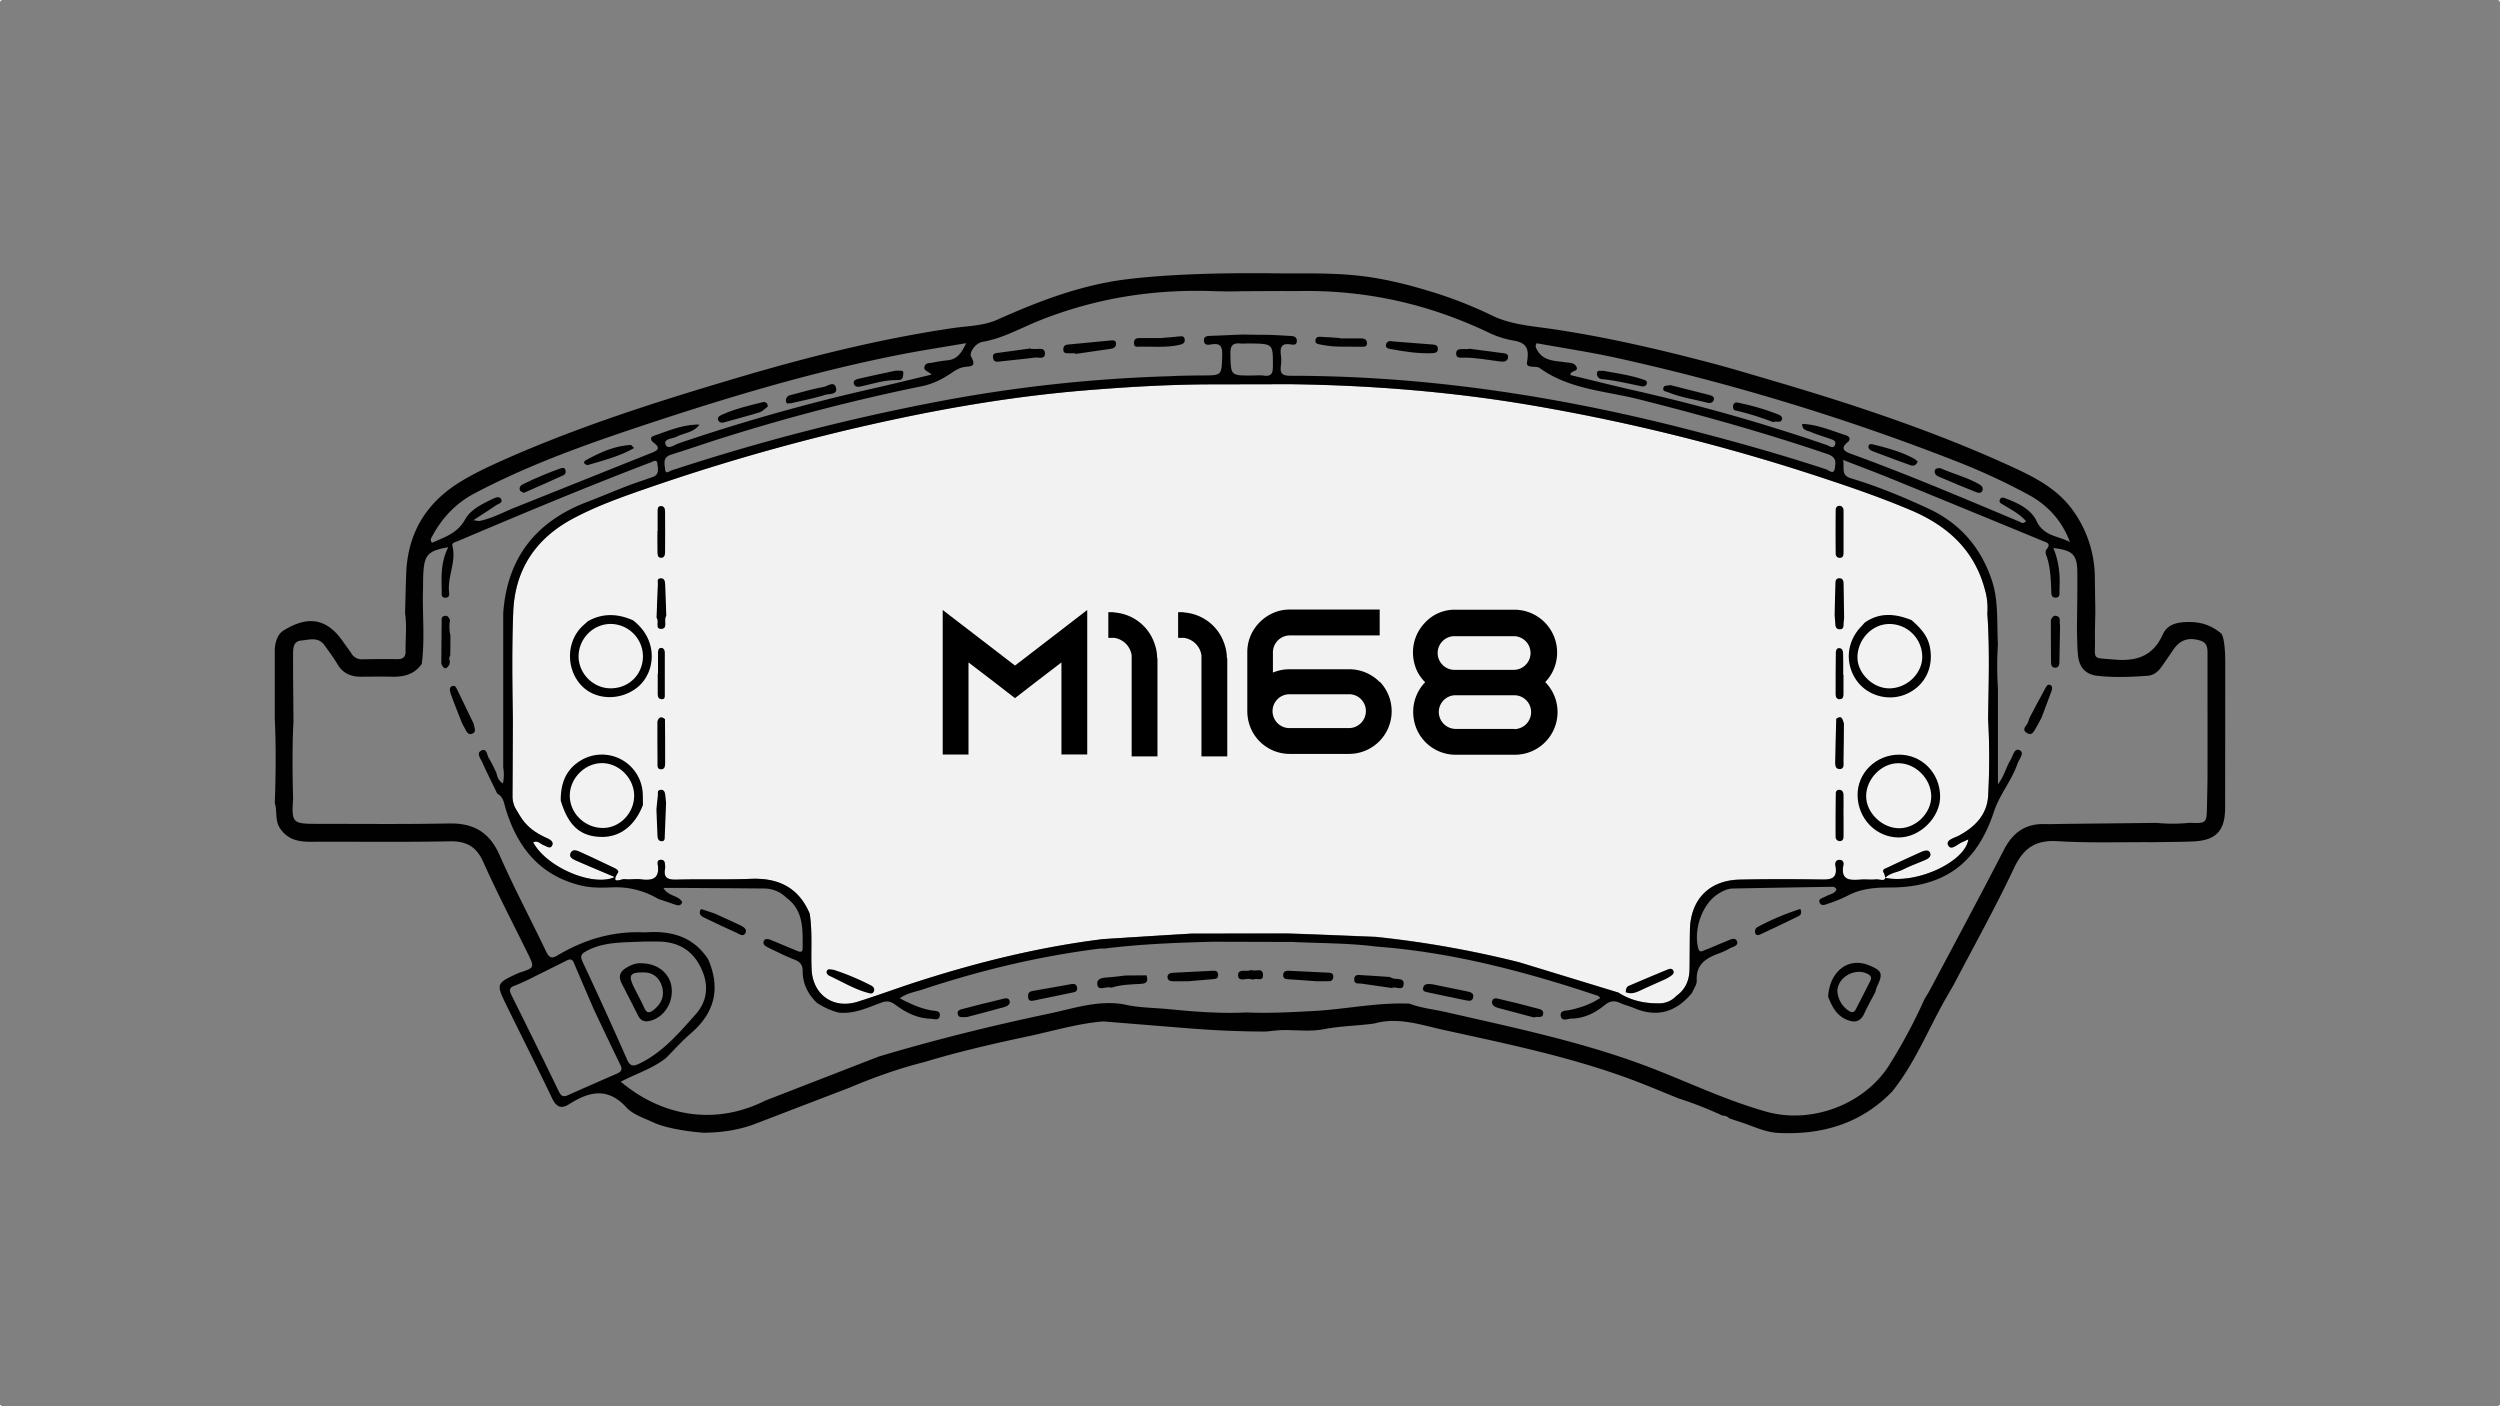 <svg xmlns="http://www.w3.org/2000/svg" viewBox="0 0 1920 1080"><rect x="0" y="0" width="1920" height="1080" fill="#808080" stroke="none"/><defs><style>.cls-1{fill:#f2f2f2;}.cls-2{fill:#010101;}</style></defs><g id="Capa_2" data-name="Capa 2"><g id="Capa_1-2" data-name="Capa 1"><path class="cls-1" d="M1526.91,611.11c-.84,14.52-10,23.9-22.4,30.58-3.47,1.88-10.5,3.34-8.23,7.59s7.12-1.13,10.77-2.59c1.53-.62,3-1.37,4.65-2.09-2.27,17.08-39.42,34.58-63.87,29.57v-.06c4.23-3.93,9.47-4.16,13.68-6.31,5.24-2.67,10.82-4.68,16.25-7,2.7-1.15,5.89-2.76,4.41-6-1.16-2.5-4.51-1.45-6.84-.4-8.44,3.81-16.88,7.66-25.24,11.68-1.56.76-4.76,1.44-3.59,3.8a10,10,0,0,1,1.33,4.19l-.06,0h.06c-.12,3-4.95.92-7.15,1.19-3.61.46-7.34-.12-11,.12-8.17.54-16.35,1.42-13.93-11.23.38-2-.55-4-3.25-3.85s-3.28,2.4-2.91,4.27c2.18,11.36-4.77,10.89-12.7,10.76-20.31-.32-40.63-.36-60.92.12-23.33.57-37.58,15.26-38.1,38.53-.22,10.15-.12,20.3-.31,30.45-.15,8.32-3.1,15.34-10.09,20.32a17.81,17.81,0,0,1-12.61,5.73c-11.37.25-22.25-2-32-8.3l-75.94-23.2a789.82,789.82,0,0,0-110.4-19.56c-22.74-.89-45.5-1.9-68.25-2.61L915.4,717c-22.74,1.31-45.47,2.8-68.2,4.22-48.41,6-95.54,17.54-141.9,32.45-15.68,5-31.12,10.84-46.86,15.72-18.52,5.74-34.19-5.43-35.12-24.75-.7-14.32.77-28.73-1.48-43-8.47-19.94-23.94-27.53-45.05-26.69-18.84.75-37.74.06-56.61.59-6.92.2-11-.81-9.35-8.87a10.84,10.84,0,0,0-.12-2.53c-.08-2.18-.74-3.94-3.37-3.8-2.45.12-2.42,2.19-2.18,3.72,1.63,10.58-3.89,12.51-12.84,11.28-4.14-.58-8.49.39-12.64-.17-2.2-.31-11.24,4.64-5.09-5,1-1.53-1.39-2.86-2.88-3.58-8.61-4.11-17.22-8.25-25.92-12.16-2.46-1.1-5.91-2.65-7.47.6-1.65,3.45,1.91,4.9,4.36,6,9.74,4.28,19.57,8.36,29.42,12.53-16.38,7.82-52.47-7.45-62.64-26.68,3.5-1.72,5.65,1.32,8.22,2.28,2.25.83,4.92,3.15,6.38.1,1.31-2.76-1.6-4.49-3.94-5.54-7.31-3.26-13.88-7.49-18.69-14-1.81-2.48-3.29-5.19-4.91-7.8a19.89,19.89,0,0,1-2.93-10q.17-29.77.28-59.57c-.41-27.11-.8-54.22.25-81.31,1-33.12,16.93-57.2,45.64-72.63,18.32-9.84,38-16.78,57.66-23.58A1594.22,1594.22,0,0,1,682.53,323c49.52-10.71,99.41-18.91,150-23.11,32-2.66,64.08-4.56,96.21-4.7l61.84-.13c62.6.8,124.78,5.8,186.56,16.36a1527.35,1527.35,0,0,1,221.25,55.14c23.2,7.64,46.34,15.63,68.91,25.16,28.55,12.06,49.36,30.87,57.33,61.87a50.75,50.75,0,0,1,1.66,17.5c1.93,26.94,1,53.92.61,80.89A540.16,540.16,0,0,1,1526.91,611.11Z"/><path class="cls-2" d="M1706,486.6c-8.72-7.29-17.32-9.19-26.82-8.87-8,.27-14.84,2.15-18.21,9.63-7.48,16.58-20.14,20.73-37.39,19.18-17.59-1.57-14.37.69-14.64-15.34-.11-7.3.17-14.6.28-21.9-.13-8.45-.28-16.91-.37-25.35a88.92,88.92,0,0,0-16.17-51c-12.29-17.75-30.74-26.82-49.39-35.32-59-26.9-120.43-47.24-182.57-65.48-15.89-4.66-31.75-9.48-47.76-13.67-40-10.49-80.33-19.84-121.35-25.86-15.62-2.29-31.63-3.31-46.18-10.51a321.73,321.73,0,0,0-50-19.22c-17.19-5.19-34.79-9.29-52.36-11.2-23.74-2.57-47.89-1.35-71.85-1.89h-9.63c-79.16,0-110.24,6.85-110.24,6.85-29.84,5.55-57.8,16.51-85.35,28.85-10.93,4.89-23.11,4.81-34.75,6.55-56.36,8.36-111.43,22.21-165.95,38.38-61.23,18.16-122.08,37.48-180.5,63.65-11.05,4.95-22,10.15-32.27,16.59-25.76,16.15-39.47,39.38-40.57,69.87-.36,10.12-.58,20.25-.86,30.37,1.44,9.78.25,19.6.4,29.4.05,4.31-2.11,5.95-6.27,5.91-9-.08-18-.06-27,.12a9,9,0,0,1-8.37-4.55c-2-3.06-4.26-5.92-6.34-8.93-12.17-17.6-26.36-20.44-45.12-9-7.59,3.94-7.36,15.55-7.36,15.55v52.82c1,21.47.79,42.93,0,64.39,2,6.4-.05,13.53,4.06,19.61,5.75,8.55,14,10.3,23.55,10.26,35.53-.17,71.08.36,106.6-.36,13-.27,20.61,4,26,16.08,10.54,23.6,22.54,46.55,33.94,69.77,5.52,11.24,5.53,11.24-7,15.29-17.29,8-17.38,8.07-9.12,25C400.68,796,412.59,819.6,424,843.45c3.14,6.6,6.94,8.49,13,4.62,15.3-9.73,29.59-13.39,44.07,2.42,5,5.47,13.35,8.1,20.46,11.43,13.5,6.31,38.45,8,38.45,8,13.94,0,27.49-2,40.54-7q35.43-13.62,70.86-27.18c19-8,38.42-15.06,58.5-20.08,26.25-7.94,53-14.12,79.78-19.79,19.14-4.05,37.93-9.82,57.55-11.42q31.45,2.54,62.9,5.08c20.7,1.72,41.44,2.69,62.22,2.69,4.15-.38,8.29-1,12.45-1.1,10.6-.22,21.51,1.34,31.73-.67,13-2.54,26-2.62,38.9-4.39,18.3-5.14,35.64,1,53.06,4.87,51,11.21,102.12,21.62,151,40.63,9.92,3.86,19.73,8,29.6,12a287,287,0,0,1,33.84,13.26,6.52,6.52,0,0,1,5.08,2c2.36.8,4.71,1.66,7.09,2.4,10.06,3.09,20,8.3,30.24,8.84,33.45,1.76,63.81-6.84,87.89-31.81,17.13-21.28,27.2-46.65,40.44-70.17,2.16-3.87,4.43-7.68,6.65-11.51,15.6-29.89,32.07-59.36,46.43-89.82,7.27-15.43,16.53-21.78,33.67-20.72,24.12,1.47,48.39.63,72.6.77,10.38-.17,20.77-.14,31.13-.57,17.71-.72,24.74-8.09,24.76-25.82q.09-56.13.09-112.25C1708.92,489.6,1706,486.6,1706,486.6Zm-525.91-223c20.56,3.74,41.65,6.86,62.41,11.47A1756,1756,0,0,1,1502,354.11a492.23,492.23,0,0,1,55.87,25.83c15,8.17,25.78,20.05,31.82,36.33-8.92-4.74-20.1-4.35-25.6-16.1-4-8.59-13.39-13.44-22.53-16.88-1.75-.66-4.59-2.41-5.74.58-.86,2.24,1.7,3.19,3.32,4.18,5.9,3.63,12.14,6.81,16.83,12.22-2.32,2.54-3.91.84-5.55.15-42.73-17.9-85.35-36.08-128.92-51.9-5.39-2-8.29-4.15-2.42-9,2.64-2.19,1.2-4.38-1.12-5.12-11.05-3.52-21.85-8.33-33.92-8.86,0,5.18,4,5.06,6.52,6.16,4.6,2,9.47,3.42,14.22,5.08,2.38.83,5.74,1.54,4.56,4.78-1.34,3.61-4.34.92-6.35.23A1405.1,1405.1,0,0,0,1255.82,300c-16.64-3.75-33.19-8-49.65-11.92-.59-3.95,6.81-2.19,4.41-6.66-1.65-3.07-5.28-2.73-8.29-3.17-8.25-1.25-17.24-.79-22-9.88C1179.66,267.12,1178.75,266,1180.12,263.59Zm-425.37-1.08c15.52-2.68,29-10.51,43.32-16.24,42.44-17,86.54-24.18,132.15-22.73,7.89.25,15.79.37,23.68.1l23.3-.11c7-.05,14.1,0,19.28,0,52.61-1.07,100.7,10,146.46,31.7a70.49,70.49,0,0,0,19.16,6.27c10,1.63,12.58,5.87,10.69,16.44-.51,2.88,1.09,3.33,3.25,3.6s4.92,0,6.52,1.11c22.6,16.42,50.09,17.48,75.76,23.93,49,12.32,97.59,25.94,145.44,42.2,7.12,2.42,6,6.94,5.37,11.06-.76,5.05-4.67,1.24-6.54.62-32.85-10.84-66.13-20.21-99.58-28.95-102.31-26.75-206.11-42.94-312.09-42.93-6.18,0-7.93-1.89-7.17-7.58a33.12,33.12,0,0,0,0-8.44c-.78-5.89.61-9.24,7.49-8.06,2,.34,4.92.67,4.77-2.92-.12-3-2.56-3.47-4.83-3.58-7.88-.41-15.78-1.06-23.65-.86l-12.92-.22c-8.17.29-16.34.69-24.5,1-2.57.11-5.58,0-5.47,3.62.12,3.82,3.46,3.36,5.74,2.95,7.84-1.39,8.49,2.66,8.29,9.06-.47,14.76-.18,14.75-15.08,14.79-5.92,0-11.84.14-17.76.26-2.53.06-5.06.21-7.6.33a1130.54,1130.54,0,0,0-177.8,19.47A1634.55,1634.55,0,0,0,515.8,361.26c-1.8.59-4.63,3.37-5-.8s-2-9.18,4.37-11.19c13.9-4.36,27.65-9.21,41.56-13.53a1524.12,1524.12,0,0,1,151.55-39.2c8.13-1.64,15.4-5.33,22.21-9.93,3-2.06,6.16-4.07,9.81-4.71,4.69-.81,10.15.4,5.48-8.07C744.28,271.05,748.72,263.54,754.75,262.51ZM1526.86,552a540.16,540.16,0,0,1,.05,59.14c-.84,14.52-10,23.9-22.4,30.58-3.47,1.88-10.5,3.34-8.23,7.59s7.12-1.13,10.77-2.59c1.53-.62,3-1.37,4.65-2.09-2.27,17.08-39.42,34.58-63.87,29.57-.12,3-4.95.92-7.15,1.19-3.61.46-7.34-.12-11,.12-8.17.54-16.35,1.42-13.93-11.23.38-2-.55-4-3.25-3.85s-3.28,2.4-2.91,4.27c2.18,11.36-4.77,10.89-12.7,10.76-20.31-.32-40.63-.36-60.92.12-23.33.57-37.58,15.26-38.1,38.53-.22,10.15-.12,20.3-.31,30.45-.15,8.32-3.1,15.34-10.09,20.32a17.81,17.81,0,0,1-12.61,5.73c-11.37.25-22.25-2-32-8.3l-75.94-23.2a789.82,789.82,0,0,0-110.4-19.56c-22.74-.89-45.5-1.9-68.25-2.61L915.4,717c-22.74,1.31-45.47,2.8-68.2,4.22-48.41,6-95.54,17.54-141.9,32.45-15.68,5-31.12,10.84-46.86,15.72-18.52,5.74-34.19-5.43-35.12-24.75-.7-14.32.77-28.73-1.48-43-8.47-19.94-23.94-27.53-45.05-26.69-18.84.75-37.74.06-56.61.59-6.92.2-11-.81-9.35-8.87a10.84,10.84,0,0,0-.12-2.53c-.08-2.18-.74-3.94-3.37-3.8-2.45.12-2.42,2.19-2.18,3.72,1.63,10.58-3.89,12.51-12.84,11.28-4.14-.58-8.49.39-12.64-.17-2.2-.31-11.24,4.64-5.09-5,1-1.53-1.39-2.86-2.88-3.58-8.61-4.11-17.22-8.25-25.92-12.16-2.46-1.1-5.91-2.65-7.47.6-1.65,3.45,1.91,4.9,4.36,6,9.74,4.28,19.57,8.36,29.42,12.53-16.38,7.82-52.47-7.45-62.64-26.68,3.5-1.72,5.65,1.32,8.22,2.28,2.25.83,4.92,3.15,6.38.1,1.31-2.76-1.6-4.49-3.94-5.54-7.31-3.26-13.88-7.49-18.69-14-1.81-2.48-3.29-5.19-4.91-7.8a19.89,19.89,0,0,1-2.93-10q.17-29.77.28-59.57c-.41-27.11-.8-54.22.25-81.31,1-33.12,16.93-57.2,45.64-72.63,18.32-9.84,38-16.78,57.66-23.58A1594.22,1594.22,0,0,1,682.53,323c49.52-10.71,99.41-18.91,150-23.11,32-2.66,64.08-4.56,96.21-4.7l61.84-.13c62.6.8,124.78,5.8,186.56,16.36a1527.35,1527.35,0,0,1,221.25,55.14c23.2,7.64,46.34,15.63,68.91,25.16,28.55,12.06,49.36,30.87,57.33,61.87a50.75,50.75,0,0,1,1.66,17.5C1528.18,498,1527.26,525,1526.86,552ZM952.48,263.79c2.49.23,5-.07,7.52,0,17.85.23,17.65.24,17.58,17.61,0,5.28-1.15,7.88-7,7.06-3-.43-6.15-.07-9.23-.07-16.29.06-16,.06-16.41-16.22C944.83,266.19,946.07,263.2,952.48,263.79ZM332.22,411.31c7.61-13.92,18-24.89,32.25-32.41,44.74-23.62,92.36-40,140.2-55.73,61.72-20.28,124-38.6,187.86-51.07,15.94-3.1,32-5.55,49.48-8.56-3.45,7.32-6.74,12.33-14.14,13.15a114.37,114.37,0,0,0-11.68,1.82c-2.27.5-5.51-.06-6.21,3.19s3.14,3.41,5.44,6c-15.1,3.6-29.32,7.11-43.6,10.36a1475.51,1475.51,0,0,0-150.47,42.39c-3.32,1.13-8.64,5.28-10.21.84s5.23-4.24,8.45-5.89c5.82-3,13-3,17.6-9.3-12.51-.22-23.79,4.68-35.24,8.69-2.91,1-2.28,3.41.05,5.17,6.22,4.7,2.31,6.28-2.31,8.13-34.72,13.82-69.37,27.79-104.08,41.63-9,3.58-17.55,8.4-27.17,10.33-1,.19-2-.18-4.91-.51,6.68-4.37,12-7.76,17.22-11.35,1.85-1.27,5.83-2,4-5.05-1.45-2.49-4.83-.73-7,.31-7.9,3.84-16.39,7.94-20.62,15.6-5.85,10.54-15.75,13.54-25.33,17.79C329.88,414.62,331.3,413,332.22,411.31ZM473.93,824.48c-12.61,5.5-25.21,11-37.76,16.62-3.62,1.62-5.33.6-7.05-3q-18-37.17-36.45-74.1c-1.79-3.6-1.39-5.6,2.53-7,3.42-1.22,6.69-2.89,10-4.36q14.7-7.32,29.38-14.65c2.45-1.23,4.62-2.17,6.11,1.36,5.12,12.1,10.35,24.15,15.54,36.22C463,789.78,469.66,804,476.53,818,478.21,821.49,477,823.15,473.93,824.48Zm-23.32-94.2c13.29-7.11,27.72-6.37,43.59-7.16,2.9,0,7.41-.08,11.91,0,14.07.29,24.9,6.07,31.54,18.83,6.78,13,6.39,26-3.34,37-12.84,14.41-25.43,29.36-43.47,38-4.84,2.33-7.07,1.76-9.37-3.48q-16.47-37.41-33.85-74.4C445.33,734.22,446.14,732.67,450.61,730.28ZM1695.38,593c0,9.56-.3,19.12-.46,28.67-.31,10.36-.89,10.79-13.27,10.24a125.39,125.39,0,0,1-25.33.07l-69.12.74c-5.63.06-11.25.31-16.87.16-14.92-.41-24.54,6.62-31.32,19.77-18.64,36.16-37.9,72-57,107.95-1.18,2.23-2.59,4.33-3.89,6.49a415.22,415.22,0,0,1-27.37,51.19c-19.1,30-59.52,45.19-94,35.55-29.51-8.24-57.25-21.37-85.69-32.52-52-20.42-106.54-31.63-160.73-44.06-9.28-2.13-18.84-3-27.8-6.43-24.87-1.1-49.23,4.35-73.92,5.65-17.13.89-34.26,1.84-51.41,1.09-20,1-40-.59-59.85-2.55-11.47-1.12-23.07-1-34.36-3.7-19.76-3.36-38.35,3.17-57.17,7.13-44.14,9.28-87.91,20.11-131.14,33.06l-87,33.78c-38.37,19.29-79.06,12.24-110.92-14.51,11.68-6.21,24.4-10,34.71-18.2,6.36-6.36,12.34-13.16,19.14-19,18.44-15.8,22.85-34.58,13.3-56.78C532.35,719,515,714.54,495.2,716.09c-24.35-1.24-46.63,5.42-67.35,17.85-4.09,2.46-6.21,1.45-8.32-2.93-11.87-24.84-24.81-49.2-35.91-74.38-7.81-17.74-20.19-24.6-39-24.21-33.77.67-67.55.29-101.33.29-18.75,0-19.4-.74-18.18-19.6-.54-19.81-.73-39.63.28-59.44-.12-17.12-.38-34.25-.3-51.37,0-4.4.15-9.83,6.21-10.37s13.09-3.07,17.88,3.57c3.45,4.79,7,9.54,10,14.6,4.21,7.16,10.47,9.68,18.35,9.61s15.75-.14,23.63,0c9.15.19,17.24-1.81,22.76-9.88,2.48-18.83.41-37.75.94-56.62.13-4.79,0-9.6.34-14.37.93-12.89,4-16,19.06-18.54-5.54,10.82-5.37,21.94-5,33.06.09,2.22-1,5.75,3,5.68,3.45-.05,2.68-3.38,2.54-5.24-.9-11.68,5.74-22.74,2.63-34.63-.63-2.4,2.37-2.83,4-3.53,49.15-20.85,98.36-41.49,148.25-60.48,1.7-.65,4.85-2.93,5.2,1,.32,3.56,1.81,8.25-3.46,10.14-6.62,2.37-13.34,4.47-19.9,7-10.22,3.93-20.3,8.28-30.55,12.18-39.45,15-61.54,43-64.5,85.53q0,42.35,0,84.67,0,16.91,0,33.79a31.13,31.13,0,0,1-.24,12.23c-3.33-2.16-4.39-5-5-8.22-1.88-3.71-3.47-7.61-5.73-11.06-1.57-2.4-1.49-8.3-6-5.91-3.8,2-.38,6.1.87,8.89,3.62,8.12,7.64,16.06,11.5,24.07,4.88,2.58,5.24,7.62,6.62,12.11,9,29.34,26.18,50.7,57.21,58.38,8,2,16.22,1.88,24.36,1.54a63.25,63.25,0,0,1,35.38,8.81l13.24,4.49c2.33.77,4.41.91,5.25-2.06-3-5.32-10.84-4.22-14.41-10.81,5.13,0,9.39,0,13.64,0,21.09.13,42.17.24,63.27.44a24.4,24.4,0,0,1,17.44,7c13.61,10,12.54,24.74,12.55,39,0,3.93-2.92,2.43-4.87,1.63-6.25-2.52-12.43-5.2-18.66-7.76-2.09-.87-5-1.91-6.14.2-1.56,2.93,1.46,4.47,3.71,5.55,6.58,3.16,13.11,6.46,19.9,9.09,4.34,1.68,6.13,4.25,6.1,8.75,0,9.68,4,17.62,10.85,24.27a54.16,54.16,0,0,0,16.77,7.58c11.69,1.24,22-3.66,32.47-7.55,4.54-1.68,7.33-1.3,11.3,1.68,7.88,5.9,16.8,10.31,27,10.6,2.42.06,6.34,1.8,6.93-2.29s-3.55-3.66-6-4.06c-8.67-1.43-16.4-5-24.76-9.37,5.78-4.15,12-4.91,17.65-6.8,44.33-14.71,89.55-25.57,135.93-31.36a25.3,25.3,0,0,1,3.37,0c27.71-3.48,55.58-4.55,83.46-5.28l61.4.18c21.52,1.06,43.11.81,64.54,3.58,50.75,3.78,99.83,15.63,148.22,30.76,7.22,2.25,14.4,4.64,21.58,7,.49.16.84.72,1.85,1.61-7.28,4.93-15.08,7.47-23.22,9.29-2.86.64-7.51.07-7.2,4.06.43,5.29,5.42,2.57,8.22,2.55,9.69-.07,18.15-4.32,25.37-10.19,4.23-3.46,7.57-3.86,12.12-1.76,3.31,1.51,6.95,2.29,10.28,3.73,18.08,7.83,32.85,3.18,45-11.68,1.24-3.13,3.67-6.33,3.51-9.39-.7-12.83,7.69-17.36,17.63-21a55.64,55.64,0,0,0,7.63-3.56c2.53-1.38,7.36-2.13,5.51-5.87-1.53-3.11-5.57-.66-8.34.43-5.48,2.16-10.84,4.66-16.35,6.74-1.77.67-4.08,2.29-5-1.66-3.58-14.53,3.16-33.63,15-41.34,3.58-2.32,7.35-4.27,11.73-4.36q38.05-.71,76.11-1.32a3.2,3.2,0,0,1,3.39,2.11c-1.54,3.45-5.36,3.58-8.16,5.25-2,1.21-6,1.58-4.82,4.68,1.3,3.39,5,1.46,7.35.65a106.53,106.53,0,0,0,14.76-6.14c9.85-5.1,20.27-6,31.12-6,42.09.23,67.56-18.26,80.67-58.19,4.32-13.17,13.62-23.9,18.14-36.94,1.2-3.42,5.63-8.33,1.61-10.32s-5.18,4.44-7,7.51c-3.51,5.8-5,12.77-9.66,18.62V528.56a253.07,253.07,0,0,1,0-33.84c-1-16.51.68-33.22-4.79-49.37-8.5-25.09-24.45-43.49-48.41-54.65-19.36-9-39.12-17.19-59.59-23.32-8.07-2.42-4.94-7.85-6.11-14.14,13.34,5.19,25.37,9.68,37.24,14.52q58.11,23.73,116.12,47.7c2.57,1.05,6.68,1.87,3,6.28-1.17,1.38-.9,3.19-.29,4.85,3.05,8.34,3.33,17.05,3.76,25.78.13,2.44-.53,6.67,3.33,6.65,4,0,2.89-4.06,3-6.63.63-10.69-.42-21.2-4.7-31.49,15,1.77,18.29,5,18.41,18.83.13,14.94-.18,29.87-.3,44.81.24,6.19.16,12.39.79,18.54,1,9.63,5.86,15,15.42,16,12.61,1.36,25.3.84,38-.08,4.59-.34,7.86-2.92,10.42-6.44,3.13-4.33,6.14-8.76,9.12-13.2,5.28-7.93,11.72-10.12,20.79-7.46,5.78,1.71,5.76,6.07,5.76,10.7C1695.36,532.77,1695.43,562.91,1695.38,593Zm-220.05,61.4c-8.44,3.81-16.88,7.66-25.24,11.68-1.56.76-4.76,1.44-3.59,3.8a10,10,0,0,1,1.33,4.19c4.23-3.93,9.47-4.16,13.68-6.31,5.24-2.67,10.82-4.68,16.25-7,2.7-1.15,5.89-2.76,4.41-6C1481,652.34,1477.66,653.39,1475.33,654.44Zm6.84.4c-1.16-2.5-4.51-1.45-6.84-.4-8.44,3.81-16.88,7.66-25.24,11.68-1.56.76-4.76,1.44-3.59,3.8a10,10,0,0,1,1.33,4.19c4.23-3.93,9.47-4.16,13.68-6.31,5.24-2.67,10.82-4.68,16.25-7C1480.46,659.67,1483.65,658.06,1482.17,654.84Z"/><path class="cls-2" d="M1458.41,579.58c17.45-.05,31.28,13.83,31.62,31.73.31,16.3-15.49,32-32,31.87-17.23-.15-31.1-14.37-31.4-32.2C1426.29,593.76,1440.63,579.62,1458.41,579.58Zm-.75,6.56c-12.84.13-24.47,12.17-24.47,25.33,0,13,12.7,25,26,24.62,12.87-.42,24.21-12.1,24-24.73C1483,597.86,1471,586,1457.66,586.14Z"/><path class="cls-2" d="M1468.08,476.25c6.35,5.62,12.18,11.53,14,20.33,3.32,16.05-3.85,30.44-18.4,36.59-13.6,5.76-30,1-38.12-11-8.79-13-7.3-29.29,3.72-40.88,1-1,1.87-2.06,2.8-3.1C1443.66,470,1455.77,471.33,1468.08,476.25Zm-16.62,3c-13.26-.35-24.81,11.46-24.92,25.48-.09,12.11,11.46,23.67,23.91,23.92,13.48.28,25.51-10.78,25.83-23.74A25.27,25.27,0,0,0,1451.46,479.23Z"/><path class="cls-2" d="M486.17,476.39c20.35,15.78,16.72,40.38,3.76,51.16s-32.68,10.56-43.64-1.34c-11.45-12.44-11.38-32.61.2-44.53,1.56-1.6,3.29-3,4.95-4.54C462.88,470.65,474.48,471.24,486.17,476.39Zm7.6,28.49A25,25,0,0,0,470,479.22c-13.42-.57-25,10.18-25.62,23.81-.62,13.34,10.47,25.23,23.87,25.58C482.28,529,493.26,518.76,493.77,504.88Z"/><path class="cls-2" d="M640.37,744.83a193.25,193.25,0,0,1,28.61,12c1.93,1,3.1,2.69,2,4.84-.95,1.92-2.78,1.29-4.44.85-10.39-2.79-19.53-8.43-29.18-12.9-1.37-.63-3.09-2-2.36-3.91C635.84,743.7,637.88,744.57,640.37,744.83Z"/><path class="cls-2" d="M1278.85,752.09c-6.33,2.85-12.71,5.61-19,8.58-3.65,1.73-7.24,3-11.24,1.36-.05-2,.33-4.07,2.35-4.94q14.91-6.39,29.91-12.58c1.61-.66,3.47-.86,4.3,1.07s-.79,3.1-2.08,4.07A37.91,37.91,0,0,1,1278.85,752.09Z"/><path class="cls-2" d="M505.06,407.84c0-5,0-10.11,0-15.16,0-1.67-.08-3.7,2.11-4,2.48-.29,3.58,1.58,3.6,3.69q.14,16,0,32c0,2-.71,4.2-3.29,4s-2.48-2.75-2.53-4.58c-.14-5.32-.05-10.66-.05-16Z"/><path class="cls-2" d="M1410.22,552c4.76-3.32,4.86.94,5.93,3.63-.09,9.54-.11,19.07-.33,28.6,0,2.55.84,6.58-3.17,6.43-3.66-.14-3.24-4.07-3.21-6.73C1409.59,573.31,1410,562.67,1410.22,552Z"/><path class="cls-2" d="M1415.86,627.41c0,4.76,0,9.52,0,14.28,0,2-.21,4.17-2.78,4.28a3.21,3.21,0,0,1-3.34-3.18c-.07-11.19,0-22.38.16-33.56a2.48,2.48,0,0,1,2.62-2.65c2.54.08,3.25,2,3.29,4,.09,5.6,0,11.2,0,16.8Z"/><path class="cls-2" d="M1416.28,474.38c-.13,1.38-.3,2.76-.37,4.15-.1,2.22.2,4.86-3.06,4.79-2.95-.07-3.32-2.41-3.4-4.81-.07-1.94-.29-3.87-.45-5.81.18-7.87.29-15.75.57-23.62.08-2.1-.23-5,3.08-5,3.11,0,3.21,2.66,3.25,4.93C1416.07,457.49,1416.16,465.94,1416.28,474.38Z"/><path class="cls-2" d="M1415.84,409c0,5.06,0,10.11,0,15.17,0,2-.11,4.19-2.84,4.27a3.06,3.06,0,0,1-3.19-3.24q-.18-16.83,0-33.66a2.9,2.9,0,0,1,3.25-3.07c1.86.26,2.77,1.87,2.79,3.68C1415.88,397.81,1415.83,403.42,1415.84,409Z"/><path class="cls-2" d="M511.7,472.78c-.19.51-.4,1-.58,1.52-1,3,1.67,8.55-3.27,8.7-5.18.15-1.33-6-3.62-8.49.32-8.62.58-17.23,1-25.84.09-1.65-1-4.34,2-4.55s3.52,2.24,3.61,4.53C511.21,456.69,511.43,464.74,511.7,472.78Z"/><path class="cls-2" d="M430.64,614.85c-.12-12.85,3.75-23.78,15.29-30.76a31.43,31.43,0,0,1,47.72,25.73c.12,2.8.09,5.6.13,8.41-6.17,16.1-17.81,24.95-32.3,24.52C445.54,642.29,436.38,634,430.64,614.85Zm56.4-3.63c0-13.31-11.33-25-24.52-25.13s-24.82,11.52-24.92,24.78c-.1,13.67,11.48,25,25.5,25C476,635.86,487,624.49,487,611.22Z"/><path class="cls-2" d="M504.13,621.72c.35-3.53.63-7.08,1.09-10.6.22-1.69-.81-4.26,2.1-4.54s3.42,2.1,3.65,4.38q.3,2.85.58,5.69c-.31,8.37-.59,16.74-1,25.11-.08,1.81.42,4.45-2.55,4.3-2.35-.11-3-2.16-3.07-4.28Q504.55,631.76,504.13,621.72Z"/><path class="cls-2" d="M510.71,552.28c.06,11,.21,22,.11,33,0,2.31.19,5.86-3.48,5.54-3-.25-2.34-3.48-2.37-5.53-.14-10.42-.08-20.84-.09-31.26C506,550.52,507.94,550,510.71,552.28Z"/><path class="cls-2" d="M505.35,517.3c0-5.33,0-10.67,0-16,0-1.76.35-3.72,2.44-3.72,1.9,0,2.78,1.75,2.79,3.58q.06,16.41,0,32.83c0,1.27,0,2.94-2,3-2.6.13-3.42-1.57-3.45-3.73-.07-5.33,0-10.66,0-16Z"/><path class="cls-2" d="M1415.8,518.24c0,4.77,0,9.54,0,14.3,0,2,0,4.2-2.66,4.45s-3.37-1.81-3.38-3.84c0-10.65,0-21.3.16-31.95,0-1.5.5-3.62,2.8-3.44,2.07.16,2.73,2.11,2.78,3.67.2,5.6.08,11.21.08,16.81Z"/><path class="cls-2" d="M1440.26,761.84c-2.82,5.44-5.87,10.78-8.41,16.35-3.2,7-7.95,7.55-14.35,4.6-7.58-3.49-10.66-10.27-13.53-17.32,1.29-19.81,15.73-30.71,31.73-24,9.84,4.15,10.58,6.29,5.79,16.34A28.1,28.1,0,0,0,1440.26,761.84Zm-29.17-1.37a19.38,19.38,0,0,0,8.86,15.86c2.48,1.71,4.09,1.22,5.37-1.3,3.7-7.24,7.43-14.47,11.07-21.74,1.2-2.39.61-3.89-2-5.29C1425.2,743.17,1412.13,749.77,1411.09,760.47Z"/><path class="cls-2" d="M1558.6,551.43c4.08-7.68,8.08-15.4,12.29-23,.7-1.28,1.78-3.36,3.81-2.32,1.78.92,1.49,2.9.89,4.53-2.5,6.85-5.09,13.67-7.65,20.5-1.6,2.94-3.09,5.93-4.82,8.79-1.43,2.37-2.85,5.28-6.5,3s-1.51-4.46.18-6.81C1557.74,554.78,1558,553,1558.6,551.43Z"/><path class="cls-2" d="M1382.63,698.08c1.49,3.24.09,4.8-1.19,5.44-9.8,4.86-19.7,9.51-29.61,14.15-1.24.58-3,.93-3.65-.68a3.91,3.91,0,0,1,1.79-5.12A195.46,195.46,0,0,1,1382.63,698.08Z"/><path class="cls-2" d="M1178.2,781.45c-9.39-2.49-18.84-5-28.25-7.53-2.29-.63-4.51-2.42-4.08-4.7.68-3.64,4.17-2.3,6.25-1.84,9.27,2.06,18.46,4.47,27.64,6.91,2.3.61,5.8.94,5.43,4.16C1184.7,782.75,1180.67,780,1178.2,781.45Z"/><path class="cls-2" d="M1068.94,758.79l-23.25-3.36c-2.33-.33-5.68.7-5.66-3.17,0-4.43,3.67-3.43,6.27-3.31,7,.34,14,.9,21,1.37.74.33,1.46.7,2.21,1,3.17,1.22,9.23-.88,8.46,5C1077.27,761.4,1071.82,757.18,1068.94,758.79Z"/><path class="cls-2" d="M1100.11,755.93c8,1.63,17.53,3.56,27.08,5.55,2.24.47,4.65,1.25,4.26,4.18-.49,3.76-3.58,3-5.89,2.54-9.56-1.89-19.06-4-28.6-6-2.32-.47-4.84-.75-3.92-3.91C1093.77,755.8,1096.09,755.31,1100.11,755.93Z"/><path class="cls-2" d="M825.74,271.31h-5.07c-2,0-4.08,0-4.07-2.86,0-2.31,1-3.6,3.49-3.83,10.91-1,21.82-2.14,32.74-3.13,1.89-.17,4.3-.39,4.29,2.56,0,2.3-1.68,3.49-3.82,3.8-9.15,1.37-18.32,2.66-27.49,4Z"/><path class="cls-2" d="M791.74,268a21.35,21.35,0,0,1,2.53,0c3.1.36,8-1.54,8.24,3.22.21,5.11-4.86,3.07-7.82,3.43-8.65,1.06-17.32,1.94-26,2.89-2.5.27-5.35,1.06-6-2.58-.74-3.9,2.29-3.74,4.78-4.08l24.22-3.32Z"/><path class="cls-2" d="M891.49,259.63c3-.25,8.26-.63,13.55-1.19,2-.22,4.16-.76,4.76,1.87s-1,3.87-3.61,4.48c-10.83,2.53-21.8,1.12-32.7,1.5-2.31.08-2.68-1.43-2.6-3.33.1-2.58,1.79-3.28,3.93-3.31C879.59,259.6,884.36,259.63,891.49,259.63Z"/><path class="cls-2" d="M1070,262.22c10,.79,20.11,1.6,30.17,2.36,2.12.16,4,.55,4.12,3.13.09,3.15-2.29,3.47-4.62,3.55-10.43.35-20.68-1.16-30.9-3.07-2.22-.42-5-.57-4.26-3.74C1065.11,261.88,1067.67,261.64,1070,262.22Z"/><path class="cls-2" d="M1128.05,267.76c8.35,1.09,16.7,2.15,25,3.3,2.41.33,5.86.25,5.08,3.9-.63,2.93-3.71,3-6.33,2.63-9.19-1.12-18.29-3-27.63-2.92-2.37,0-5.78.68-5.84-3-.07-4.13,3.53-3.48,6.26-3.59,1.13-.05,2.25,0,3.38,0Z"/><path class="cls-2" d="M1029.15,259.92c5.61,0,11.22-.1,16.82,0,2.1.06,3.84,1.09,3.89,3.55.05,2.89-2.07,2.87-4.09,2.83-10.35-.22-20.75.61-31-1.57-2.23-.47-5-.5-4.52-3.59s3.35-2.47,5.49-2.39c4.48.18,9,.58,13.42.88Z"/><path class="cls-2" d="M1575.06,476.11c.92-1.78,1.9-3.76,4.32-3.11,4,1.05,1.81,4.71,2.75,7.08-.15,9-.29,17.91-.47,26.86-.05,2.49.14,5.72-3.16,5.86-3.53.15-3.28-3.23-3.31-5.63C1575.06,496.82,1575.09,486.46,1575.06,476.11Z"/><path class="cls-2" d="M354.05,553.45c-2.69-7-5.52-13.92-8-21-.66-1.91-1.2-4.88,1.6-5.64,2.25-.61,3,1.94,3.84,3.63,4.14,8.46,8.22,17,12.32,25.44.33,2.8,2.63,6.49-1.59,7.72-3.28,1-4.27-2.78-5.67-5A47.43,47.43,0,0,1,354.05,553.45Z"/><path class="cls-2" d="M338.92,509.68c.09-10.63.15-21.27.28-31.9,0-1.85-.56-4.13,2.19-4.75s3.26,1.55,4.25,3.17a27.8,27.8,0,0,0,.28,11.7q0,7.68-.11,15.35a5.12,5.12,0,0,0-.25,4.82l-.39,2.18C342.66,514.74,340.64,513.81,338.92,509.68Z"/><path class="cls-2" d="M880.57,749.23c1.1,3.85.83,6.08-4.34,6.38-7.47.44-15.08.54-22.36,2.82-.55,0-1.1,0-1.64-.14-3.36-.59-9,3.11-9.53-2.46-.45-5,5.18-5,9.27-5.28s8.2-.89,12.29-1.36l16.13-.13Z"/><path class="cls-2" d="M742.53,781.12c-3.83,0-6.09.64-6.87-1.9-1-3.15,1.53-3.81,3.7-4.37,10-2.59,20.08-5.21,30.18-7.55,1.9-.45,4.9-1.58,5.82,1.28.86,2.66-1.71,4.18-3.78,4.76C761.34,776.24,751,778.87,742.53,781.12Z"/><path class="cls-2" d="M823.33,755.69c1.53-.18,3.68.11,3.94,3.18.22,2.65-1.68,3-3.75,3.43-9.84,2-19.66,4.09-29.5,6.12-2,.42-4.11.48-4.42-2.29-.26-2.36.16-4.5,3.11-5C802.61,759.37,812.51,757.61,823.33,755.69Z"/><path class="cls-2" d="M1490,359.5c9.73,4.31,20.65,7,30.4,12.62,1.88,1.08,2.94,2.91,2,4.95-.86,1.84-3,1.57-4.47,1-9.82-3.93-19.62-7.91-29.32-12.14-1.56-.68-3.33-2.39-2.65-4.68C1486.44,359.67,1488,359.57,1490,359.5Z"/><path class="cls-2" d="M1361.7,324.18a213.37,213.37,0,0,0-29-9c-1.69-.37-1.78-2.06-1.66-3.41a2.7,2.7,0,0,1,3.56-2.54,180.86,180.86,0,0,1,31.33,9.18c1.72.71,3.15,1.88,2.6,3.72C1367.57,325.21,1364.7,323.06,1361.7,324.18Z"/><path class="cls-2" d="M1472.78,354.59c-1.24,2.89-3.37,3.48-5.61,2.68-9.72-3.48-19.38-7.1-29-10.77-1.54-.58-3.28-1.61-3.2-3.5s1.8-2.11,3.18-1.76c11.12,2.79,22.22,5.64,32.33,11.29A14.3,14.3,0,0,1,1472.78,354.59Z"/><path class="cls-2" d="M1282.92,295.78l29.92,7.6c2,.51,4.08,1.39,3.33,3.81-.6,1.93-2.57,2.71-4.73,2.15-10.22-2.66-20.77-4.1-30.58-8.16-1.27-.52-3.78-.52-3.51-2.82C1277.67,295.62,1280.18,296.34,1282.92,295.78Z"/><path class="cls-2" d="M1231,284.71c10.14,1.87,20.67,3.3,30.78,6.7,1.53.51,3.53,1,2.94,3.24-.52,1.89-2.37,2.35-4.12,2-10.11-2.06-20.13-4.52-30.45-5.48a4.07,4.07,0,0,1-3.6-4.88C1227,283.85,1229.25,285.19,1231,284.71Z"/><path class="cls-2" d="M589.68,312.18c-1.93,1.41-3.86,3.69-6.27,4.45-8.77,2.78-17.72,5-26.55,7.55-2.11.62-4.05.88-5.14-1.17-1.3-2.43.81-3.58,2.55-4.4,10-4.63,20.62-7,31.19-9.67C587.27,308.49,589.52,308.78,589.68,312.18Z"/><path class="cls-2" d="M402.31,378.53c-1.32-.8-2.7-1.14-3-1.91-.92-2.26.75-4,2.38-4.82,5.51-2.72,11.17-5.13,16.84-7.51,3.87-1.63,7.82-3.06,11.77-4.47,1.29-.47,3.1-.94,3.76.54s.54,3.74-1.14,4.52C422.76,369.55,412.52,374,402.31,378.53Z"/><path class="cls-2" d="M487,344.08c-11.28,6.47-23.39,9.4-35.19,13a3.41,3.41,0,0,1-2.86-1c-1-1.14.29-2.26,1.07-2.68,10.8-5.89,21.9-11,34.45-11.65C485,341.78,485.62,342.83,487,344.08Z"/><path class="cls-2" d="M607.59,309.68c-1.85-.06-3.53,1-3.87-1.24a4.06,4.06,0,0,1,3.32-5c8.41-2.16,16.75-4.69,25.28-6.2,3.06-.54,8-4.75,9.57.07,2,6-5,5-7.95,5.89C625.14,305.94,616,307.68,607.59,309.68Z"/><path class="cls-2" d="M687.81,284.66c3.8.13,6.16-.61,5.93,1.82-.2,2.21,0,5.57-3.8,5.43-10-.37-19.33,2.75-28.86,4.91-2.41.55-4.91.28-5.39-2.44-.43-2.42,2.14-3.17,3.95-3.58C669.73,288.49,679.86,286.38,687.81,284.66Z"/><path class="cls-2" d="M912.58,753.61c-5.5,0-8.58,0-11.66,0-2.16,0-4.09-.61-4.27-3s1.73-3.36,3.85-3.48c10.34-.58,20.69-1.09,31-1.61,2.16-.11,3.89.35,4,3,.18,3.35-2.17,3.32-4.47,3.5C924.13,752.61,917.16,753.22,912.58,753.61Z"/><path class="cls-2" d="M960.64,745c.54.09,1.08.17,1.62.29,2.81.64,7.48-2.05,7.73,3.29.28,5.74-5,2.22-7.42,3.7a8.29,8.29,0,0,1-1.67-.21c-3.39-1.19-9.58,2.28-10-2.55C950.37,743.35,957.33,746.72,960.64,745Z"/><path class="cls-2" d="M492.8,739.81c11.94.08,21.15,7.43,22.82,17.4,1.92,11.48-4.48,22.92-14.87,26.36-4.32,1.43-8.19,1.48-10.64-3.51-4.21-8.55-8.78-16.93-13-25.48-2.19-4.43-1-8.2,3.19-10.91S488.84,739.38,492.8,739.81Zm1.11,7c-9.93-.14-11.48,2.28-7.33,10.84,2.69,5.57,5.81,10.93,8.31,16.58,1.92,4.34,4.2,3.67,7.13,1.37,5.91-4.62,8.53-10.69,6.44-17.87S501.15,746.57,493.91,746.79Z"/><path class="cls-2" d="M1010.9,753.59c-6.36-.46-13.64-1.07-20.94-1.48-2.46-.14-4.66-.32-4.48-3.48.14-2.52,2-3.19,4.16-3.09,10.39.48,20.78,1,31.17,1.49,2,.09,3.21,1.1,3.18,3,0,1.76-.86,3.4-2.88,3.5C1018,753.71,1014.93,753.59,1010.9,753.59Z"/><path class="cls-2" d="M538.31,698.12l10.2,3.29c6.82,3.12,13.68,6.16,20.45,9.41,2.27,1.09,5,3,3.55,5.75-1.61,3.13-4.36,1-6.55-.05-7.87-3.62-15.78-7.16-23.53-11C539.66,704.11,535.6,702.84,538.31,698.12Z"/><rect class="cls-1" width="1" height="1"/><rect class="cls-1" x="1919" y="1079" width="1" height="1"/><rect class="cls-1" y="1079" width="1" height="1"/><rect class="cls-1" x="1919" width="1" height="1"/></g><g id="Capa_3" data-name="Capa 3"><path d="M835,468.45v111H815.19V508.74l-19.51,14.91L779.5,536.18l-16.18-12.53-19.51-14.91v70.74H724v-111l19.83,15.23,35.69,27.44,35.69-27.44Z"/><path d="M888.94,505.41v75.5H869.11V503.34a15.81,15.81,0,0,0-13.48-13.48h-4.44V470.19h4.28v.16A35.55,35.55,0,0,1,869,474a35.17,35.17,0,0,1,16,16.18,42.55,42.55,0,0,1,2.7,7.45,33.53,33.53,0,0,1,1,8.09Z"/><path d="M942.54,505.41v75.5H922.72V503.34a15.83,15.83,0,0,0-13.48-13.48h-4.45V470.19h4.29v.16A35.55,35.55,0,0,1,922.56,474a35.17,35.17,0,0,1,16,16.18,42.55,42.55,0,0,1,2.7,7.45,33.53,33.53,0,0,1,1,8.09Z"/><path d="M1059.6,523.49A32.75,32.75,0,0,1,1036.13,579H990.6a32.55,32.55,0,0,1-30.13-20,34.31,34.31,0,0,1-2.54-12.85V500.65a32.09,32.09,0,0,1,8.25-21.41,33.32,33.32,0,0,1,9.51-7.46,31.42,31.42,0,0,1,14.91-3.65h69V488h-69a13.07,13.07,0,0,0-13,13v15.54A32.44,32.44,0,0,1,990,514h46.79a32.81,32.81,0,0,1,23,10ZM1036,559.18a13.07,13.07,0,0,0,13-13,12.9,12.9,0,0,0-12.21-13H990a13,13,0,0,0,.63,26H1036Z"/><path d="M1187,524.12a32.76,32.76,0,0,1-23.47,55.52H1118a32.57,32.57,0,0,1-30.13-20,34.22,34.22,0,0,1-2.54-12.84,32.67,32.67,0,0,1,9.2-22.85,30.81,30.81,0,0,1-6.82-10,34.26,34.26,0,0,1-2.54-12.84,32.67,32.67,0,0,1,9.2-22.85,30.85,30.85,0,0,1,22.84-10h46.48a32.88,32.88,0,0,1,23,55.67Zm-24.27-9.67a12.94,12.94,0,0,0,.48-25.86h-46.79a12.94,12.94,0,0,0,.32,25.86h46Zm.16,45.52a13.07,13.07,0,0,0,13-13,12.92,12.92,0,0,0-12.21-13h-46.48A12.88,12.88,0,0,0,1105,546.81a13.06,13.06,0,0,0,13,13h45.53Z"/></g></g></svg>